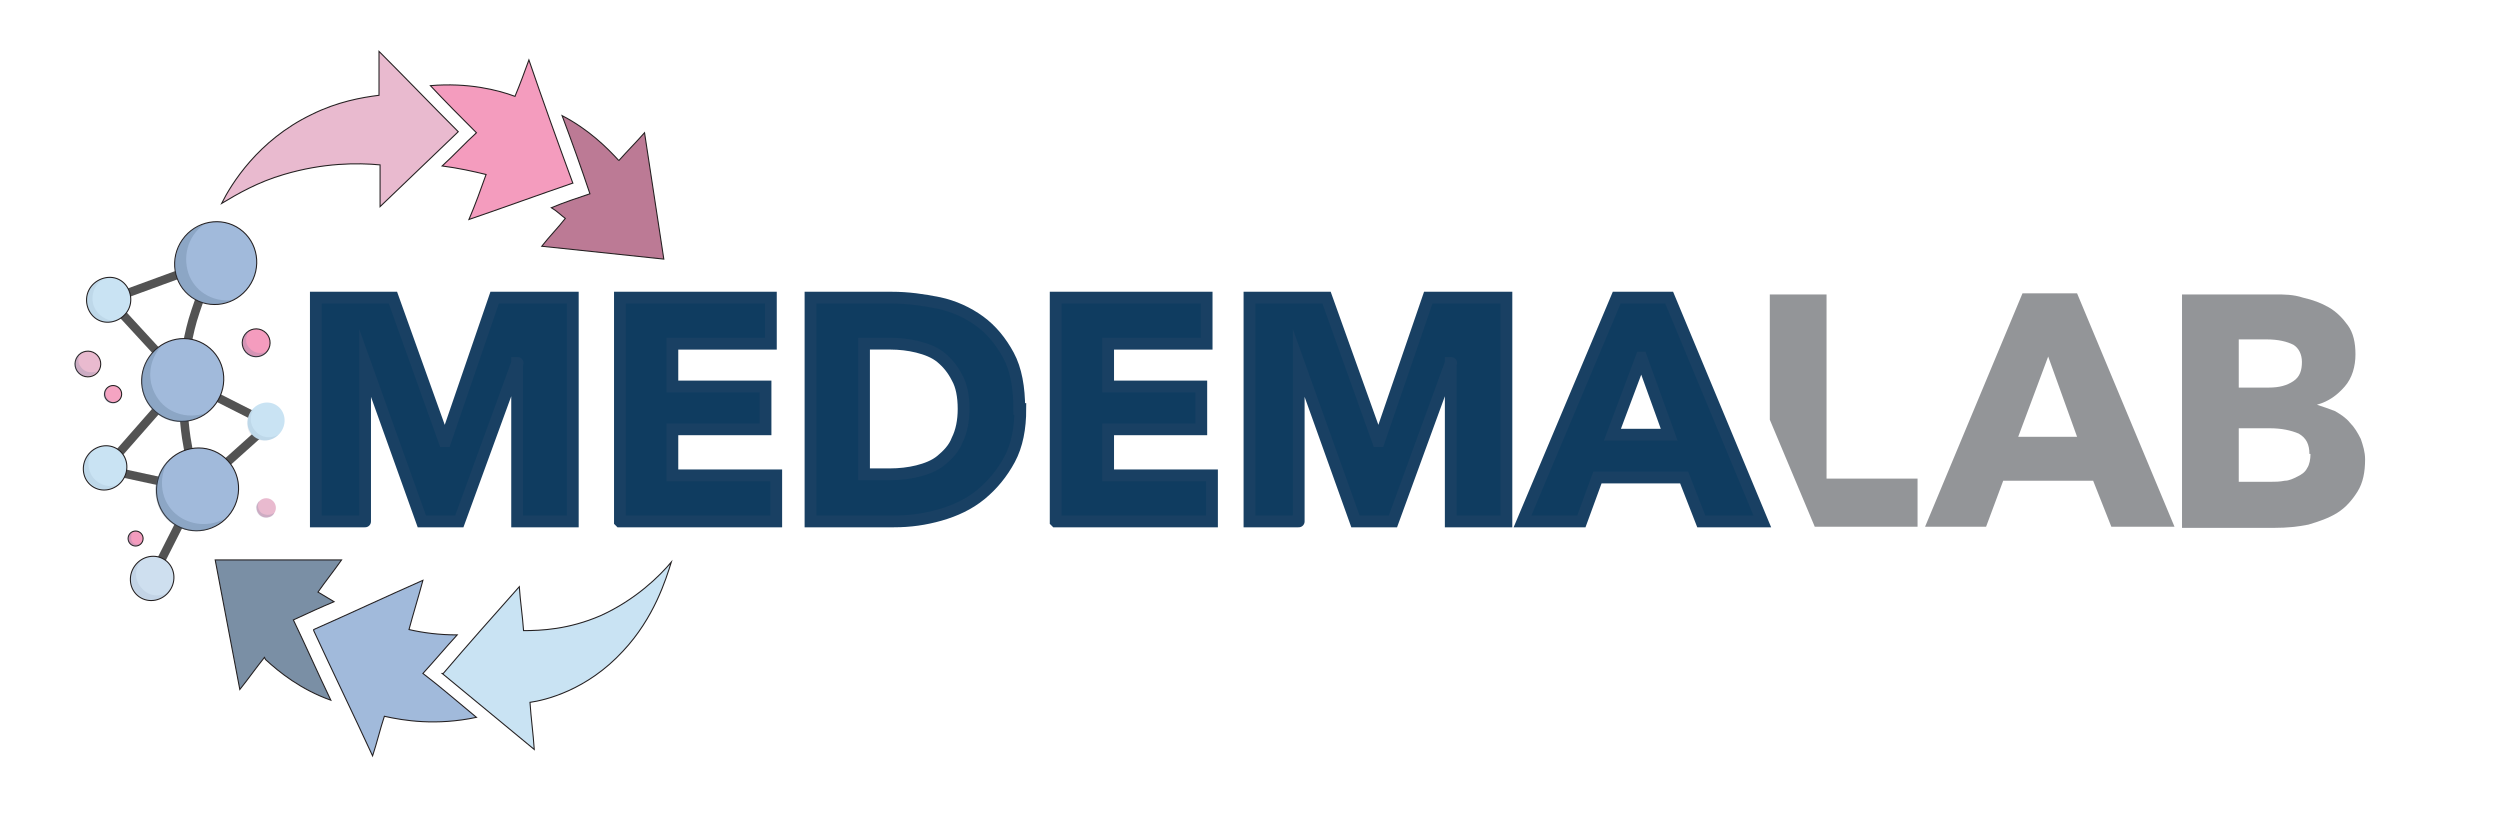 <?xml version="1.0" encoding="UTF-8"?>
<svg id="Layer_1" data-name="Layer 1" xmlns="http://www.w3.org/2000/svg" version="1.1" viewBox="0 0 233.5 76.8">
  <defs>
    <style>
      .cls-1 {
        fill: #a1badb;
      }

      .cls-1, .cls-2, .cls-3, .cls-4, .cls-5, .cls-6, .cls-7, .cls-8, .cls-9, .cls-10, .cls-11, .cls-12 {
        stroke-miterlimit: 10;
      }

      .cls-1, .cls-2, .cls-3, .cls-5, .cls-7, .cls-8, .cls-9, .cls-10, .cls-11, .cls-12 {
        stroke: #231f20;
      }

      .cls-1, .cls-2, .cls-3, .cls-5, .cls-7, .cls-8, .cls-9, .cls-12 {
        stroke-width: .1px;
      }

      .cls-2, .cls-11 {
        fill: #e9bacf;
      }

      .cls-13 {
        fill: #939598;
      }

      .cls-13, .cls-14, .cls-15, .cls-16 {
        stroke-width: 0px;
      }

      .cls-3 {
        fill: #f49cbe;
      }

      .cls-4 {
        fill: #0f3c60;
        stroke: #194063;
        stroke-width: 1.1px;
      }

      .cls-5 {
        fill: #f5a4c2;
      }

      .cls-6 {
        fill: none;
        stroke: #282828;
        stroke-width: .8px;
      }

      .cls-14 {
        opacity: .1;
      }

      .cls-14, .cls-15, .cls-16 {
        fill: #5a7591;
      }

      .cls-7, .cls-10 {
        fill: #c9e3f3;
      }

      .cls-8 {
        fill: #cedfef;
      }

      .cls-15 {
        opacity: .2;
      }

      .cls-16 {
        opacity: .3;
      }

      .cls-17 {
        opacity: .8;
      }

      .cls-9 {
        fill: #bc7a95;
      }

      .cls-10 {
        stroke-width: 0px;
      }

      .cls-11 {
        stroke-width: 0px;
      }

      .cls-12 {
        fill: #7a8fa5;
      }
    </style>
  </defs>
  <g>
    <g>
      <path class="cls-13" d="M197.2,49.2l-1.7-4.3h-8.4l-1.6,4.3h-5.7l9.1-21.8h5.1l9.1,21.8h-5.8ZM191.3,33.3l-2.8,7.5h5.5l-2.7-7.5Z"/>
      <path class="cls-13" d="M220.9,42.9c0,1.2-.2,2.2-.7,3-.5.8-1.1,1.5-1.9,2s-1.7.8-2.7,1.1c-1,.2-2,.3-3.1.3h-8.7v-21.8h8.7c.8,0,1.7,0,2.6.3.9.2,1.7.5,2.4.9.7.4,1.3,1,1.8,1.7.5.7.7,1.6.7,2.7s-.3,2.2-1,3c-.7.8-1.5,1.4-2.6,1.7h0c.6.2,1.2.4,1.7.6.5.3,1,.6,1.4,1.1.4.4.7.9,1,1.5.2.6.4,1.2.4,1.9ZM215,33.8c0-.7-.3-1.3-.8-1.6-.6-.3-1.4-.5-2.5-.5h-2.6v4.5h2.8c1,0,1.7-.2,2.3-.6s.8-1,.8-1.8ZM215.7,42.4c0-.9-.3-1.5-1-1.9-.7-.3-1.6-.5-2.7-.5h-2.9v5h3c.4,0,.8,0,1.3-.1.4,0,.8-.2,1.2-.4.4-.2.7-.4.9-.8.2-.3.3-.8.3-1.3Z"/>
    </g>
    <polygon class="cls-13" points="170.6 44.7 170.6 27.5 165.3 27.5 165.3 39.2 169.5 49.2 179.1 49.2 179.1 44.7 170.6 44.7"/>
    <g>
      <path class="cls-4" d="M48.3,48.7v-14.8c.1,0,0,0,0,0l-5.4,14.8h-3.5l-5.3-14.8h0v14.8c.1,0-4.6,0-4.6,0v-20.9h7.2l4.8,13.4h.1l4.6-13.4h7.3v20.9h-5Z"/>
      <path class="cls-4" d="M57.9,48.7v-20.9h14.1v4.3h-9.2v4h8.7v4h-8.7v4.3h9.7v4.3h-14.6Z"/>
      <path class="cls-4" d="M95.3,38.2c0,1.8-.3,3.4-1,4.7-.7,1.3-1.6,2.4-2.7,3.3s-2.4,1.5-3.8,1.9c-1.4.4-2.8.6-4.3.6h-7.8v-20.9h7.6c1.5,0,2.9.2,4.4.5,1.4.3,2.7.9,3.8,1.7,1.1.8,2,1.9,2.7,3.2.7,1.3,1,3,1,5ZM90,38.2c0-1.2-.2-2.2-.6-2.9-.4-.8-.9-1.4-1.5-1.9-.6-.5-1.4-.8-2.2-1-.8-.2-1.7-.3-2.5-.3h-2.5v12.2h2.4c.9,0,1.8-.1,2.6-.3.8-.2,1.6-.5,2.2-1,.6-.5,1.2-1.1,1.5-1.9.4-.8.6-1.8.6-2.9Z"/>
      <path class="cls-4" d="M98.6,48.7v-20.9h14.1v4.3h-9.2v4h8.7v4h-8.7v4.3h9.7v4.3h-14.6Z"/>
      <path class="cls-4" d="M135.5,48.7v-14.8c.1,0,0,0,0,0l-5.4,14.8h-3.5l-5.3-14.8h0v14.8c.1,0-4.6,0-4.6,0v-20.9h7.2l4.8,13.4h.1l4.6-13.4h7.3v20.9h-5Z"/>
      <path class="cls-4" d="M158.9,48.7l-1.6-4.1h-8.1l-1.5,4.1h-5.5l8.8-20.9h4.9l8.7,20.9h-5.6ZM153.3,33.4l-2.7,7.2h5.3l-2.6-7.2Z"/>
    </g>
  </g>
  <path class="cls-9" d="M57.8,15c-1.1-1.2-2.8-2.9-5.3-4.2.9,2.4,1.8,4.9,2.6,7.3-1.2.4-2.4.8-3.6,1.3.5.3.9.7,1.3,1-.7.9-1.5,1.7-2.2,2.6,3.8.4,7.6.8,11.4,1.2-.6-3.9-1.2-7.9-1.8-11.8-.8.9-1.6,1.7-2.4,2.6Z"/>
  <path class="cls-3" d="M53.5,17.1c-1.4-3.8-2.8-7.7-4.1-11.5-.4,1.1-.8,2.2-1.3,3.4-1.6-.6-4.4-1.3-7.9-1,1.4,1.5,2.8,2.9,4.3,4.4-1.1,1-2.1,2.1-3.2,3.1,1.5.2,2.9.5,4.1.8-.5,1.4-1,2.8-1.6,4.2,3.2-1.1,6.5-2.3,9.7-3.4Z"/>
  <path class="cls-2" d="M42.8,12.3c-2.5-2.5-4.9-5-7.4-7.5,0,1.4,0,2.8,0,4.1-1.6.2-3.9.6-6.3,1.8-5,2.4-7.5,6.5-8.4,8.3,1.5-.9,3.4-2,5.8-2.7,3.7-1.1,6.9-1.1,9-.9,0,1.3,0,2.6,0,3.9,2.4-2.3,4.8-4.6,7.2-6.9Z"/>
  <path class="cls-12" d="M24.8,61.6c1.3,1.2,3.3,2.8,6.1,3.8-1.2-2.5-2.3-5-3.5-7.5,1.3-.6,2.6-1.2,3.8-1.7-.5-.3-1-.6-1.5-.9.7-1,1.5-2,2.2-3-3.9,0-7.9,0-11.8,0l2.3,12.1c.8-1,1.5-2,2.3-3Z"/>
  <path class="cls-1" d="M29.3,58.9c1.8,3.9,3.7,7.8,5.5,11.7.4-1.2.7-2.5,1.1-3.7,1.8.4,4.8.9,8.6.1-1.7-1.4-3.3-2.8-5-4.1,1.1-1.2,2.1-2.4,3.2-3.6-1.7,0-3.2-.2-4.5-.5.4-1.5.9-3.1,1.3-4.6-3.4,1.5-6.8,3.1-10.2,4.6Z"/>
  <path class="cls-7" d="M41.3,62.9c2.9,2.4,5.7,4.7,8.6,7.1-.1-1.5-.3-2.9-.4-4.4,1.4-.2,5.3-1.1,8.7-4.8,2.9-3.1,4-6.7,4.5-8.3-1.1,1.3-3.3,3.5-6.6,5-3,1.3-5.6,1.4-7.2,1.4-.1-1.4-.3-2.7-.4-4.1-2.4,2.7-4.8,5.4-7.1,8.1Z"/>
  <g>
    <g>
      <ellipse class="cls-3" cx="23.9" cy="32" rx="1.3" ry="1.3" transform="translate(-16 33.1) rotate(-54.8)"/>
      <g class="cls-17">
        <line class="cls-6" x1="9.9" y1="43.7" x2="17.1" y2="35.5"/>
        <line class="cls-6" x1="8.7" y1="43.6" x2="18.4" y2="45.7"/>
        <line class="cls-6" x1="14.3" y1="53.8" x2="18.4" y2="45.7"/>
        <path class="cls-6" d="M17.1,35.5c0,1.6,0,3.4.3,5.4.3,1.8.6,3.4,1,4.7"/>
        <path class="cls-6" d="M18.4,45.7l6.8-6.1-8.1-4.1-6.9-7.5,10.1-3.7c-.8,1.4-1.6,3.3-2.3,5.6-.6,2.1-.8,4-.9,5.5"/>
      </g>
      <ellipse class="cls-1" cx="18.4" cy="45.7" rx="3.9" ry="3.8" transform="translate(-29.5 34.4) rotate(-54.8)"/>
      <ellipse class="cls-1" cx="17.1" cy="35.5" rx="3.9" ry="3.8" transform="translate(-21.8 29) rotate(-54.8)"/>
      <ellipse class="cls-10" cx="24.9" cy="39.4" rx="1.8" ry="1.7" transform="translate(-21.7 37) rotate(-54.8)"/>
      <path class="cls-7" d="M12,28.9c.5-1,.1-2.3-.9-2.8-1-.5-2.3,0-2.8,1-.5,1-.1,2.3.9,2.8,1,.5,2.3,0,2.8-1Z"/>
      <ellipse class="cls-1" cx="20.2" cy="24.6" rx="3.9" ry="3.8" transform="translate(-11.6 26.9) rotate(-54.8)"/>
      <ellipse class="cls-7" cx="9.9" cy="43.7" rx="2.1" ry="2" transform="translate(-31.6 26.6) rotate(-54.8)"/>
      <ellipse class="cls-11" cx="24.9" cy="47.5" rx=".9" ry=".9" transform="translate(-28.3 40.4) rotate(-54.8)"/>
      <ellipse class="cls-3" cx="12.6" cy="50.3" rx=".7" ry=".7" transform="translate(-35.7 31.6) rotate(-54.8)"/>
      <ellipse class="cls-2" cx="8.2" cy="34" rx="1.2" ry="1.2" transform="translate(-24.3 21.1) rotate(-54.8)"/>
      <ellipse class="cls-5" cx="10.6" cy="36.9" rx=".8" ry=".8" transform="translate(-25.7 24.2) rotate(-54.8)"/>
      <ellipse class="cls-8" cx="14.2" cy="54" rx="2.1" ry="2" transform="translate(-38.1 34.5) rotate(-54.8)"/>
    </g>
    <path class="cls-16" d="M15,32.3c-.2.2-1.4.9-1.7,2.5,0,.2-.4,1.8.7,3.2.2.3.9,1,1.9,1.3,1.8.5,3.3-.7,3.5-.8-1.6.7-3.6.2-4.6-1.2-1.1-1.5-1-3.5.2-4.9Z"/>
    <path class="cls-16" d="M15.9,42.8c-.2.2-1.2,1.1-1.4,2.7,0,.2-.1,2,1.3,3.2,1.1.9,2.3.9,2.5.9,1.5,0,2.4-.9,2.6-1.1-1.6.8-3.5.5-4.7-.7-1.3-1.3-1.4-3.4-.4-4.9Z"/>
    <path class="cls-16" d="M18.9,21c-.3,0-1.5.6-2.2,2,0,.2-.8,1.7,0,3.3.2.4.6,1.2,1.6,1.7,1.7.9,3.4,0,3.6,0-1.8.3-3.5-.6-4.2-2.2-.7-1.7-.2-3.7,1.3-4.8Z"/>
    <path class="cls-14" d="M9.6,26.1c-1.1.3-1.7,1.5-1.4,2.6.3,1.1,1.6,1.7,2.7,1.3-1,0-1.9-.6-2.2-1.6-.2-.9.1-1.8.9-2.3Z"/>
    <path class="cls-14" d="M8.8,41.9c-1,.6-1.3,1.9-.7,2.8.6,1,1.9,1.3,2.9.6-1,.3-2-.1-2.5-1-.4-.8-.3-1.8.3-2.5Z"/>
    <path class="cls-14" d="M23.7,38.2c-.7.6-.8,1.7-.3,2.4.6.7,1.8.8,2.6,0-.7.4-1.6.3-2.1-.3-.6-.6-.6-1.5-.2-2.1Z"/>
    <path class="cls-15" d="M24.2,46.8c0,0-.2.2-.3.5,0,0,0,.5.3.8.3.3.7.3,1,.2.3-.1.4-.3.4-.4-.4.3-.9.2-1.2,0-.3-.3-.4-.7-.2-1Z"/>
    <path class="cls-15" d="M23.2,30.9c-.1,0-.4.3-.5.7,0,0-.2.7.2,1.3.3.4.9.6,1.4.4.4-.1.6-.4.7-.5-.6.3-1.3.2-1.7-.3-.4-.4-.4-1-.1-1.5Z"/>
    <path class="cls-15" d="M7.7,32.9c-.1,0-.4.2-.6.6,0,0-.3.6,0,1.1.3.4.8.6,1.2.5.4,0,.6-.3.7-.4-.6.2-1.2,0-1.5-.5-.3-.4-.2-1,.1-1.4Z"/>
    <path class="cls-15" d="M10.1,36.2c0,0-.2.1-.3.3,0,0-.3.4,0,.8.2.3.5.4.8.4.3,0,.4-.2.5-.2-.4.2-.9,0-1.1-.3-.2-.3-.1-.7,0-.9Z"/>
    <path class="cls-15" d="M12.3,49.7c0,0-.2.1-.3.4,0,0-.1.3,0,.5,0,0,.2.3.5.4.3,0,.6-.2.6-.2-.3.1-.7,0-.8-.3-.1-.2,0-.5,0-.8Z"/>
    <path class="cls-14" d="M13,52.5c-.9.8-1,2-.3,2.8.7.9,2.2,1,3.1,0-.8.5-1.9.4-2.5-.3-.7-.7-.8-1.7-.2-2.5Z"/>
  </g>
</svg>